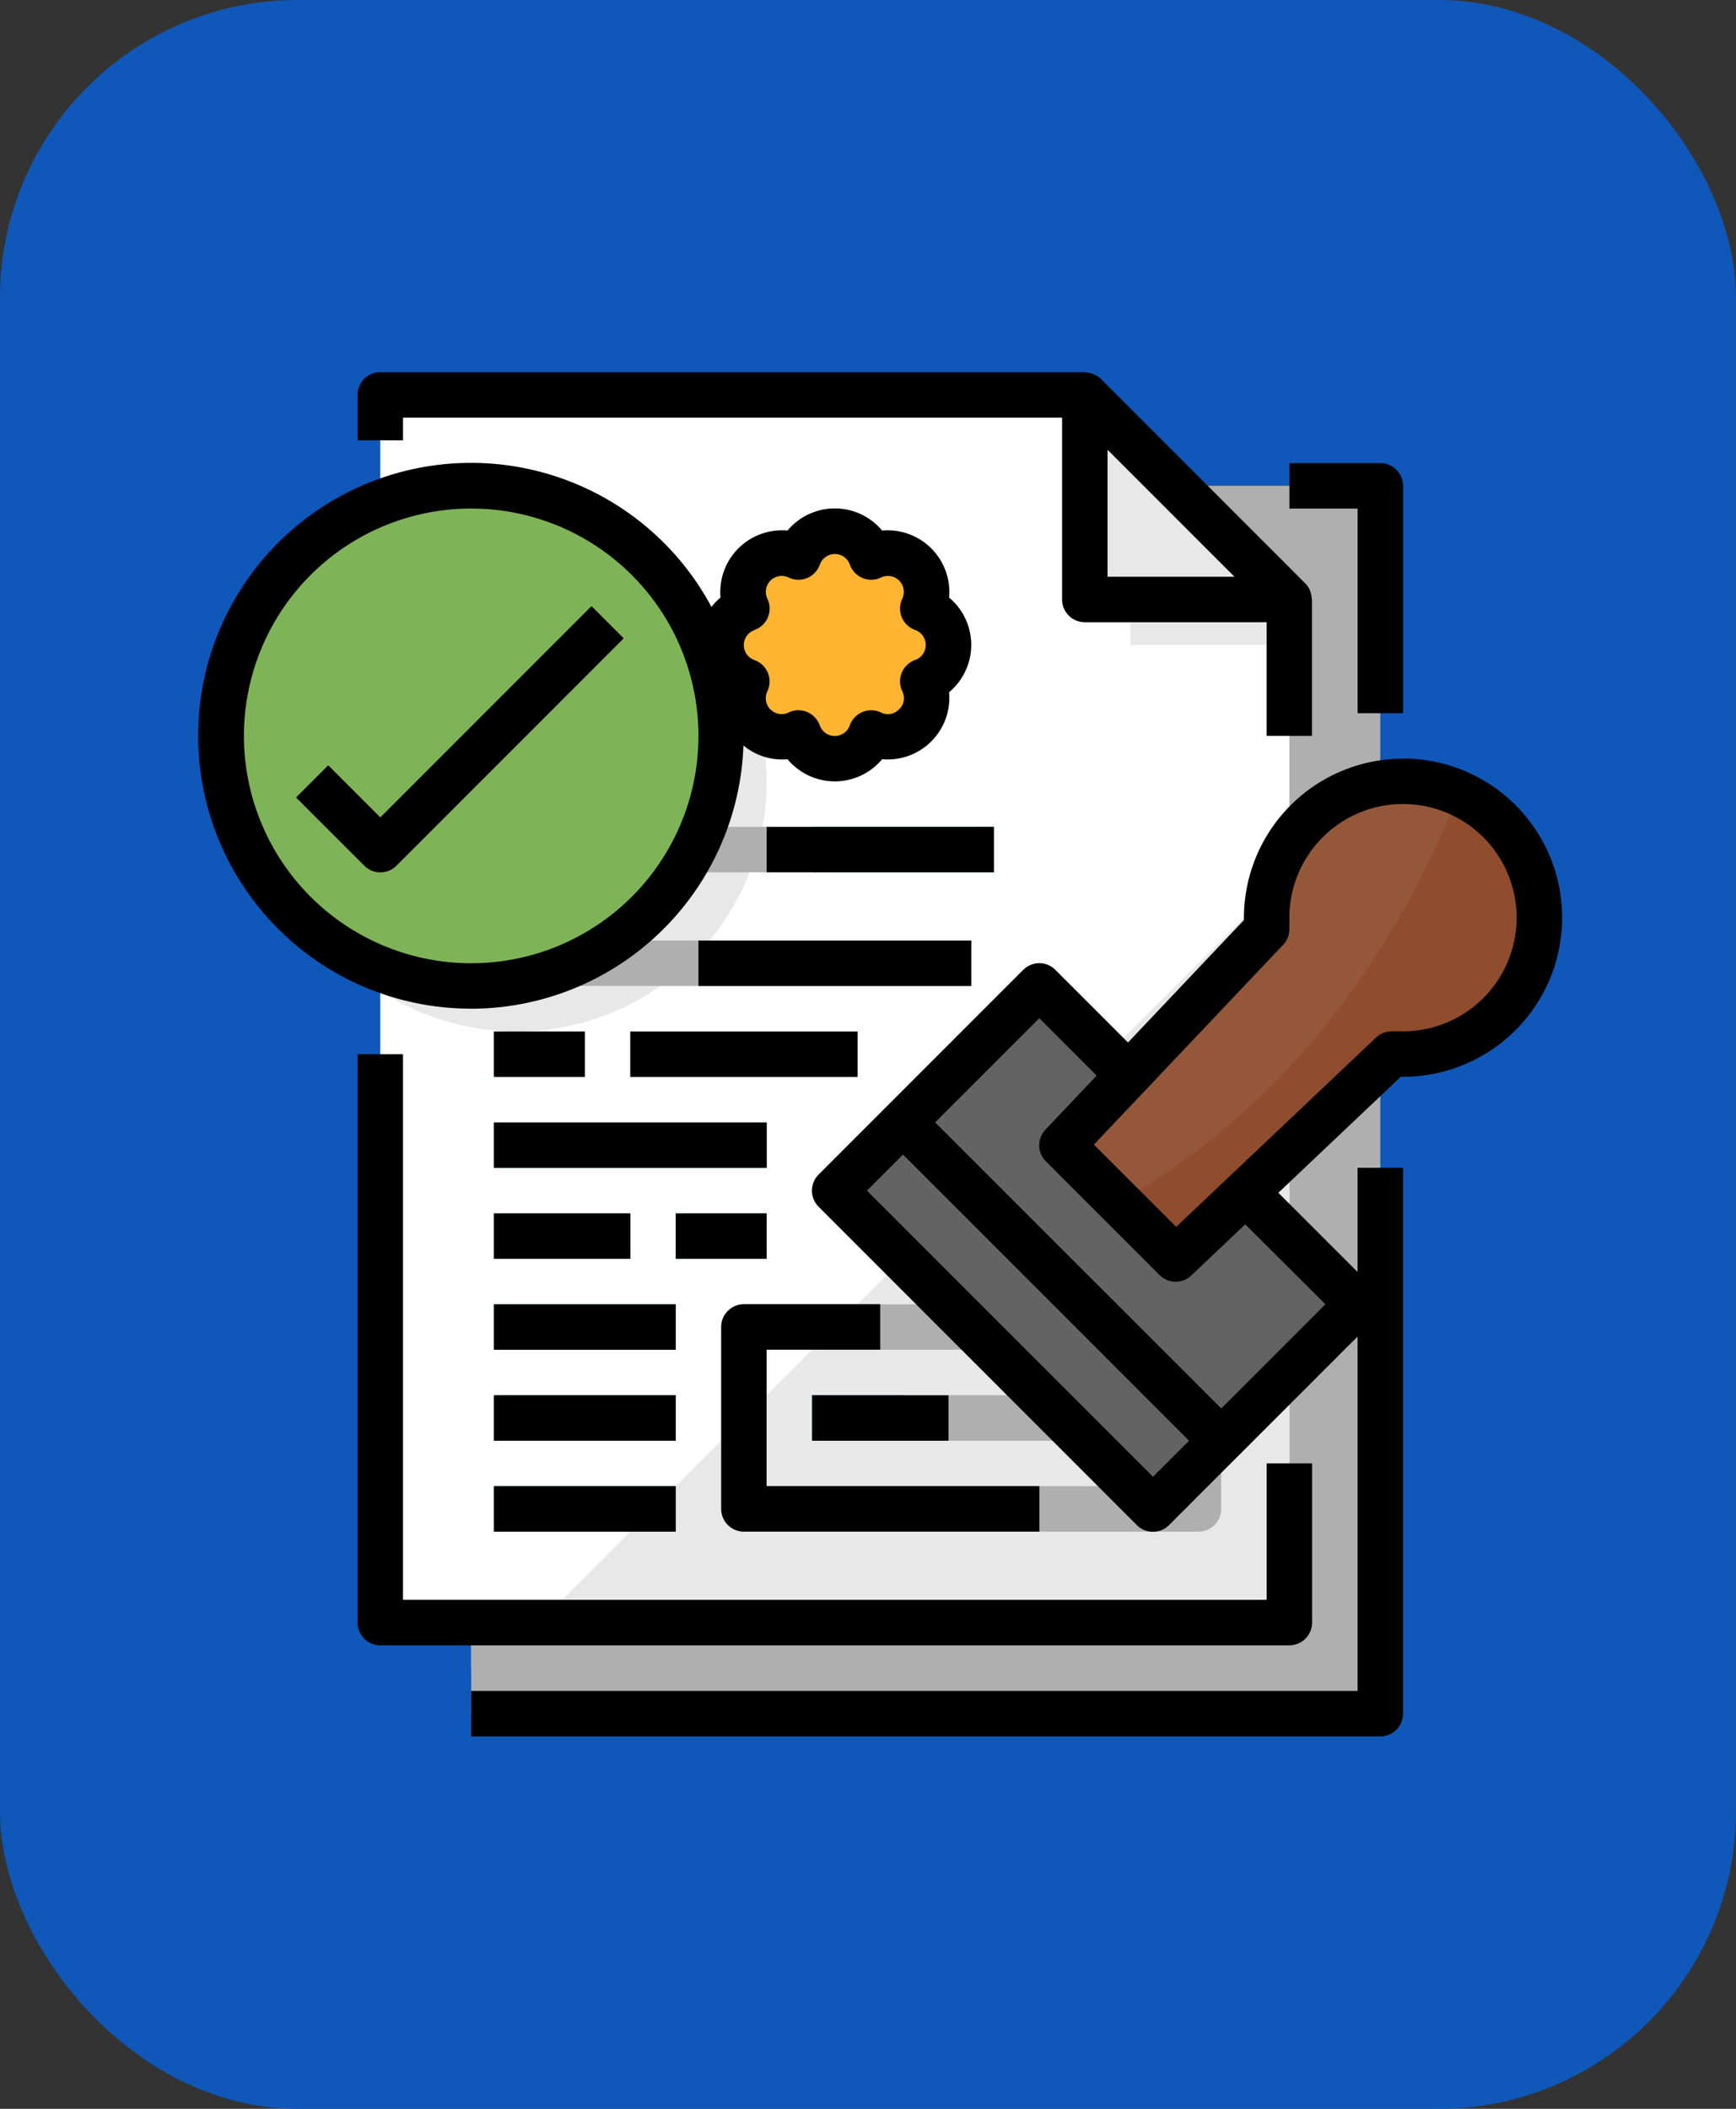 <svg xmlns="http://www.w3.org/2000/svg" width="70" height="85" viewBox="0 0 70 85">
  <rect x="0" y="0" width="70" height="85" fill="#333333" stroke="none"/>
  <g id="Grupo_946654" data-name="Grupo 946654" transform="translate(-1238 -6858)">
    <rect id="Rectángulo_37872" data-name="Rectángulo 37872" width="70" height="85" rx="12" transform="translate(1238 6858)" fill="#0f58b9"/>
    <g id="licencias" transform="translate(1246.01 6872.992)">
      <path id="Trazado_678194" data-name="Trazado 678194" d="M96.016,40.008V89.494h36.657V40.008Zm0,0" transform="translate(-85.026 -35.418)" fill="#afafaf"/>
      <path id="Trazado_678195" data-name="Trazado 678195" d="M130.839,46.423l-6.415-6.415H96.016V87.661h34.824Zm0,0" transform="translate(-85.026 -35.418)" fill="#afafaf"/>
      <path id="Trazado_678196" data-name="Trazado 678196" d="M64.016,57.494h36.657V16.256L92.424,8.008H64.016Zm0,0" transform="translate(-56.692 -7.084)" fill="#fff"/>
      <path id="Trazado_678197" data-name="Trazado 678197" d="M320.263,16.256h-8.248V8.008Zm0,0" transform="translate(-276.283 -7.084)" fill="#e8e8e8"/>
      <path id="Trazado_678198" data-name="Trazado 678198" d="M150.257,176.008l-30.242,30.242h30.242Zm0,0" transform="translate(-106.277 -155.839)" fill="#e8e8e8"/>
      <path id="Trazado_678199" data-name="Trazado 678199" d="M203.26,337.172H184.932a.916.916,0,0,1-.916-.916v-7.331a.916.916,0,0,1,.916-.916H203.26a.916.916,0,0,1,.916.916v7.331A.916.916,0,0,1,203.26,337.172Zm-17.412-1.833h16.5v-5.5h-16.5Zm0,0" transform="translate(-162.945 -290.427)" fill="#afafaf"/>
      <path id="Trazado_678200" data-name="Trazado 678200" d="M216.016,360.008h3.666v1.833h-3.666Zm0,0" transform="translate(-191.28 -318.761)" fill="#348fd9"/>
      <path id="Trazado_678201" data-name="Trazado 678201" d="M264.016,360.008h7.331v1.833h-7.331Zm0,0" transform="translate(-233.781 -318.761)" fill="#afafaf"/>
      <path id="Trazado_678202" data-name="Trazado 678202" d="M248.016,221.51l5.5-5.5,12.83,12.83-5.5,5.5Zm0,0" transform="translate(-219.614 -191.26)" fill="#636363"/>
      <path id="Trazado_678203" data-name="Trazado 678203" d="M317.762,144.008a5.5,5.5,0,0,0-5.5,5.5v.458l-8.248,8.706,4.582,4.582L317.3,155h.458a5.5,5.5,0,0,0,0-11Zm0,0" transform="translate(-269.199 -127.505)" fill="#95573a"/>
      <path id="Trazado_678204" data-name="Trazado 678204" d="M224.02,266.753,226.769,264l12.83,12.83-2.749,2.749Zm0,0" transform="translate(-198.367 -233.755)" fill="#636363"/>
      <path id="Trazado_678205" data-name="Trazado 678205" d="M337.8,148.246c-3.8,9.6-9.729,14.185-13.7,16.478l2.281,2.281,8.706-8.248h.458a5.5,5.5,0,0,0,2.253-10.511Zm0,0" transform="translate(-286.988 -131.257)" fill="#8f4d2e"/>
      <path id="Trazado_678206" data-name="Trazado 678206" d="M192.123,59.1a1.558,1.558,0,0,0-2.079-2.079,1.558,1.558,0,0,0-2.938,0,1.558,1.558,0,0,0-2.074,2.079,1.558,1.558,0,0,0,0,2.938,1.558,1.558,0,0,0,2.079,2.074,1.558,1.558,0,0,0,2.938,0,1.558,1.558,0,0,0,2.074-2.079,1.558,1.558,0,0,0,0-2.933Zm0,0" transform="translate(-162.925 -49.564)" fill="#ffb531"/>
      <path id="Trazado_678207" data-name="Trazado 678207" d="M79.595,66.087a10.073,10.073,0,0,0-15.579-8.443V74.53a10.073,10.073,0,0,0,15.579-8.443Zm0,0" transform="translate(-56.692 -49.584)" fill="#e8e8e8"/>
      <path id="Trazado_678208" data-name="Trazado 678208" d="M328.016,80.008h6.415v1.833h-6.415Zm0,0" transform="translate(-290.45 -70.836)" fill="#e8e8e8"/>
      <g id="Grupo_946504" data-name="Grupo 946504" transform="translate(11.906 18.336)">
        <path id="Trazado_678209" data-name="Trazado 678209" d="M152.016,232.008h9.164v1.833h-9.164Zm0,0" transform="translate(-146.517 -223.76)" fill="#3fb7c7"/>
        <path id="Trazado_678210" data-name="Trazado 678210" d="M104.016,264.008h11v1.833h-11Zm0,0" transform="translate(-104.016 -252.094)" fill="#3fb7c7"/>
        <path id="Trazado_678211" data-name="Trazado 678211" d="M104.016,200.008H123.26v1.833H104.016Zm0,0" transform="translate(-104.016 -195.426)" fill="#afafaf"/>
        <path id="Trazado_678212" data-name="Trazado 678212" d="M104.016,296.008h5.5v1.833h-5.5Zm0,0" transform="translate(-104.016 -280.429)" fill="#3fb7c7"/>
        <path id="Trazado_678213" data-name="Trazado 678213" d="M104.016,328.008h7.331v1.833h-7.331Zm0,0" transform="translate(-104.016 -308.763)" fill="#3fb7c7"/>
        <path id="Trazado_678214" data-name="Trazado 678214" d="M104.016,360.008h7.331v1.833h-7.331Zm0,0" transform="translate(-104.016 -337.097)" fill="#3fb7c7"/>
        <path id="Trazado_678215" data-name="Trazado 678215" d="M104.016,392.008h7.331v1.833h-7.331Zm0,0" transform="translate(-104.016 -365.432)" fill="#3fb7c7"/>
        <path id="Trazado_678216" data-name="Trazado 678216" d="M104.016,232.008h3.666v1.833h-3.666Zm0,0" transform="translate(-104.016 -223.76)" fill="#3fb7c7"/>
        <path id="Trazado_678217" data-name="Trazado 678217" d="M168.016,296.008h3.666v1.833h-3.666Zm0,0" transform="translate(-160.684 -280.429)" fill="#3fb7c7"/>
        <path id="Trazado_678218" data-name="Trazado 678218" d="M168.016,160.008h3.666v1.833h-3.666Zm0,0" transform="translate(-160.684 -160.008)" fill="#afafaf"/>
        <path id="Trazado_678219" data-name="Trazado 678219" d="M216.016,160.008h7.331v1.833h-7.331Zm0,0" transform="translate(-203.186 -160.008)" fill="#3fb7c7"/>
      </g>
      <path id="Trazado_678220" data-name="Trazado 678220" d="M28.177,50.088A10.081,10.081,0,1,1,18.1,40.008,10.08,10.08,0,0,1,28.177,50.088Zm0,0" transform="translate(-7.106 -35.418)" fill="#7eb457"/>
      <path id="Trazado_678221" data-name="Trazado 678221" d="M37.757,93.08a.917.917,0,0,1-.648-.268l-2.749-2.749,1.3-1.3,2.1,2.1,8.516-8.516,1.3,1.3L38.4,92.812A.917.917,0,0,1,37.757,93.08Zm0,0" transform="translate(-30.432 -72.911)" fill="#ffb531"/>
      <path id="Trazado_678222" data-name="Trazado 678222" d="M192.518,111.26a9.959,9.959,0,0,0-.6-1.925A1.535,1.535,0,0,0,192.518,111.26Zm0,0" transform="translate(-169.824 -96.804)" fill="#f98500"/>
      <path id="Trazado_678223" data-name="Trazado 678223" d="M185.088,95.585a10.123,10.123,0,0,0-.938-1.674A1.525,1.525,0,0,0,185.088,95.585Zm0,0" transform="translate(-163.044 -83.146)" fill="#f98500"/>
      <path id="Trazado_678224" data-name="Trazado 678224" d="M388.6,42.088V32.924a.916.916,0,0,0-.916-.916h-3.666v1.833h2.749v8.248Zm0,0" transform="translate(-340.035 -28.334)"/>
      <path id="Trazado_678225" data-name="Trazado 678225" d="M56.016,240.008v22.91a.916.916,0,0,0,.916.916H93.589a.916.916,0,0,0,.916-.916V256.5H92.672V262H57.848V240.008Zm0,0" transform="translate(-49.608 -212.508)"/>
      <path id="Trazado_678226" data-name="Trazado 678226" d="M85.72.1c-.029-.013-.056-.02-.085-.03A.911.911,0,0,0,85.4.022a.35.35,0,0,0-.057-.014H56.932a.916.916,0,0,0-.916.916V2.757h1.833V1.841H84.424V9.172a.916.916,0,0,0,.916.916h7.331V14.67H94.5v-5.5c0-.019-.01-.037-.011-.057a.893.893,0,0,0-.047-.237c-.01-.03-.017-.057-.03-.085a.91.91,0,0,0-.183-.268L85.985.276A.918.918,0,0,0,85.72.1Zm5.656,8.156H86.257V3.137Zm0,0" transform="translate(-49.608)"/>
      <path id="Trazado_678227" data-name="Trazado 678227" d="M184.016,328.924v7.331a.916.916,0,0,0,.916.916h11.913v-1.833h-11v-5.5h4.582v-1.833h-5.5A.916.916,0,0,0,184.016,328.924Zm0,0" transform="translate(-162.945 -290.427)"/>
      <path id="Trazado_678228" data-name="Trazado 678228" d="M216.016,360.008h5.5v1.833h-5.5Zm0,0" transform="translate(-191.28 -318.761)"/>
      <path id="Trazado_678229" data-name="Trazado 678229" d="M133.589,136.008a6.423,6.423,0,0,0-6.415,6.415v.092l-4.674,4.934-2.926-2.926a.916.916,0,0,0-1.3,0l-8.248,8.248a.917.917,0,0,0,0,1.3l12.83,12.83a.917.917,0,0,0,1.3,0l2.749-2.749,4.851-4.849v14.283H96.016v1.833h36.657a.916.916,0,0,0,.916-.916V152.5h-1.833v4.2l-3.194-3.194,4.936-4.674h.092a6.415,6.415,0,0,0,0-12.83Zm-10.081,28.946L111.974,153.42l1.453-1.453L124.961,163.5ZM130.46,158l-4.2,4.2L114.723,150.67l4.2-4.2,2.313,2.313-2.062,2.176a.916.916,0,0,0,.017,1.283l4.582,4.582a.916.916,0,0,0,1.278.017l2.176-2.062Zm3.129-11h-.458a.918.918,0,0,0-.63.251l-8.058,7.63-3.317-3.317,7.634-8.058a.916.916,0,0,0,.247-.63v-.458A4.582,4.582,0,1,1,133.589,147Zm0,0" transform="translate(-85.026 -120.421)"/>
      <path id="Trazado_678230" data-name="Trazado 678230" d="M152.016,232.008h9.164v1.833h-9.164Zm0,0" transform="translate(-134.611 -205.424)"/>
      <path id="Trazado_678231" data-name="Trazado 678231" d="M104.016,264.008h11v1.833h-11Zm0,0" transform="translate(-92.109 -233.758)"/>
      <path id="Trazado_678232" data-name="Trazado 678232" d="M176.016,200.008h11v1.833h-11Zm0,0" transform="translate(-155.862 -177.09)"/>
      <path id="Trazado_678233" data-name="Trazado 678233" d="M104.016,296.008h5.5v1.833h-5.5Zm0,0" transform="translate(-92.109 -262.093)"/>
      <path id="Trazado_678234" data-name="Trazado 678234" d="M104.016,328.008h7.331v1.833h-7.331Zm0,0" transform="translate(-92.109 -290.427)"/>
      <path id="Trazado_678235" data-name="Trazado 678235" d="M104.016,360.008h7.331v1.833h-7.331Zm0,0" transform="translate(-92.109 -318.761)"/>
      <path id="Trazado_678236" data-name="Trazado 678236" d="M104.016,392.008h7.331v1.833h-7.331Zm0,0" transform="translate(-92.109 -347.096)"/>
      <path id="Trazado_678237" data-name="Trazado 678237" d="M104.016,232.008h3.666v1.833h-3.666Zm0,0" transform="translate(-92.109 -205.424)"/>
      <path id="Trazado_678238" data-name="Trazado 678238" d="M168.016,296.008h3.666v1.833h-3.666Zm0,0" transform="translate(-148.778 -262.093)"/>
      <path id="Trazado_678239" data-name="Trazado 678239" d="M200.016,160.008h9.164v1.833h-9.164Zm0,0" transform="translate(-177.113 -141.672)"/>
      <path id="Trazado_678240" data-name="Trazado 678240" d="M10.99,53.989A11,11,0,0,0,21.967,43.377a2.422,2.422,0,0,0,1.777.555,2.485,2.485,0,0,0,3.816,0,2.486,2.486,0,0,0,2.7-2.7,2.485,2.485,0,0,0,0-3.816,2.486,2.486,0,0,0-2.7-2.7,2.485,2.485,0,0,0-3.816,0,2.486,2.486,0,0,0-2.7,2.7,2.379,2.379,0,0,0-.366.378,11,11,0,1,0-9.69,16.193ZM22.414,38.722a.916.916,0,0,0,.521-1.256.641.641,0,0,1,.857-.857.916.916,0,0,0,1.256-.521.642.642,0,0,1,1.21,0,.916.916,0,0,0,1.256.521.641.641,0,0,1,.856.857.916.916,0,0,0,.521,1.256.642.642,0,0,1,0,1.21.916.916,0,0,0-.521,1.256.617.617,0,0,1-.126.733.624.624,0,0,1-.733.127.916.916,0,0,0-1.256.52.642.642,0,0,1-1.21,0,.914.914,0,0,0-.513-.54.934.934,0,0,0-.351-.07.9.9,0,0,0-.392.092.641.641,0,0,1-.856-.857.916.916,0,0,0-.521-1.256.641.641,0,0,1,0-1.21ZM10.99,33.828a9.164,9.164,0,1,1-9.164,9.164A9.164,9.164,0,0,1,10.99,33.828Zm0,0" transform="translate(0 -28.322)"/>
      <path id="Trazado_678241" data-name="Trazado 678241" d="M37.109,92.812a.917.917,0,0,0,1.3,0l9.164-9.164-1.3-1.3-8.516,8.516-2.1-2.1-1.3,1.3Zm0,0" transform="translate(-30.432 -72.911)"/>
    </g>
  </g>
</svg>
